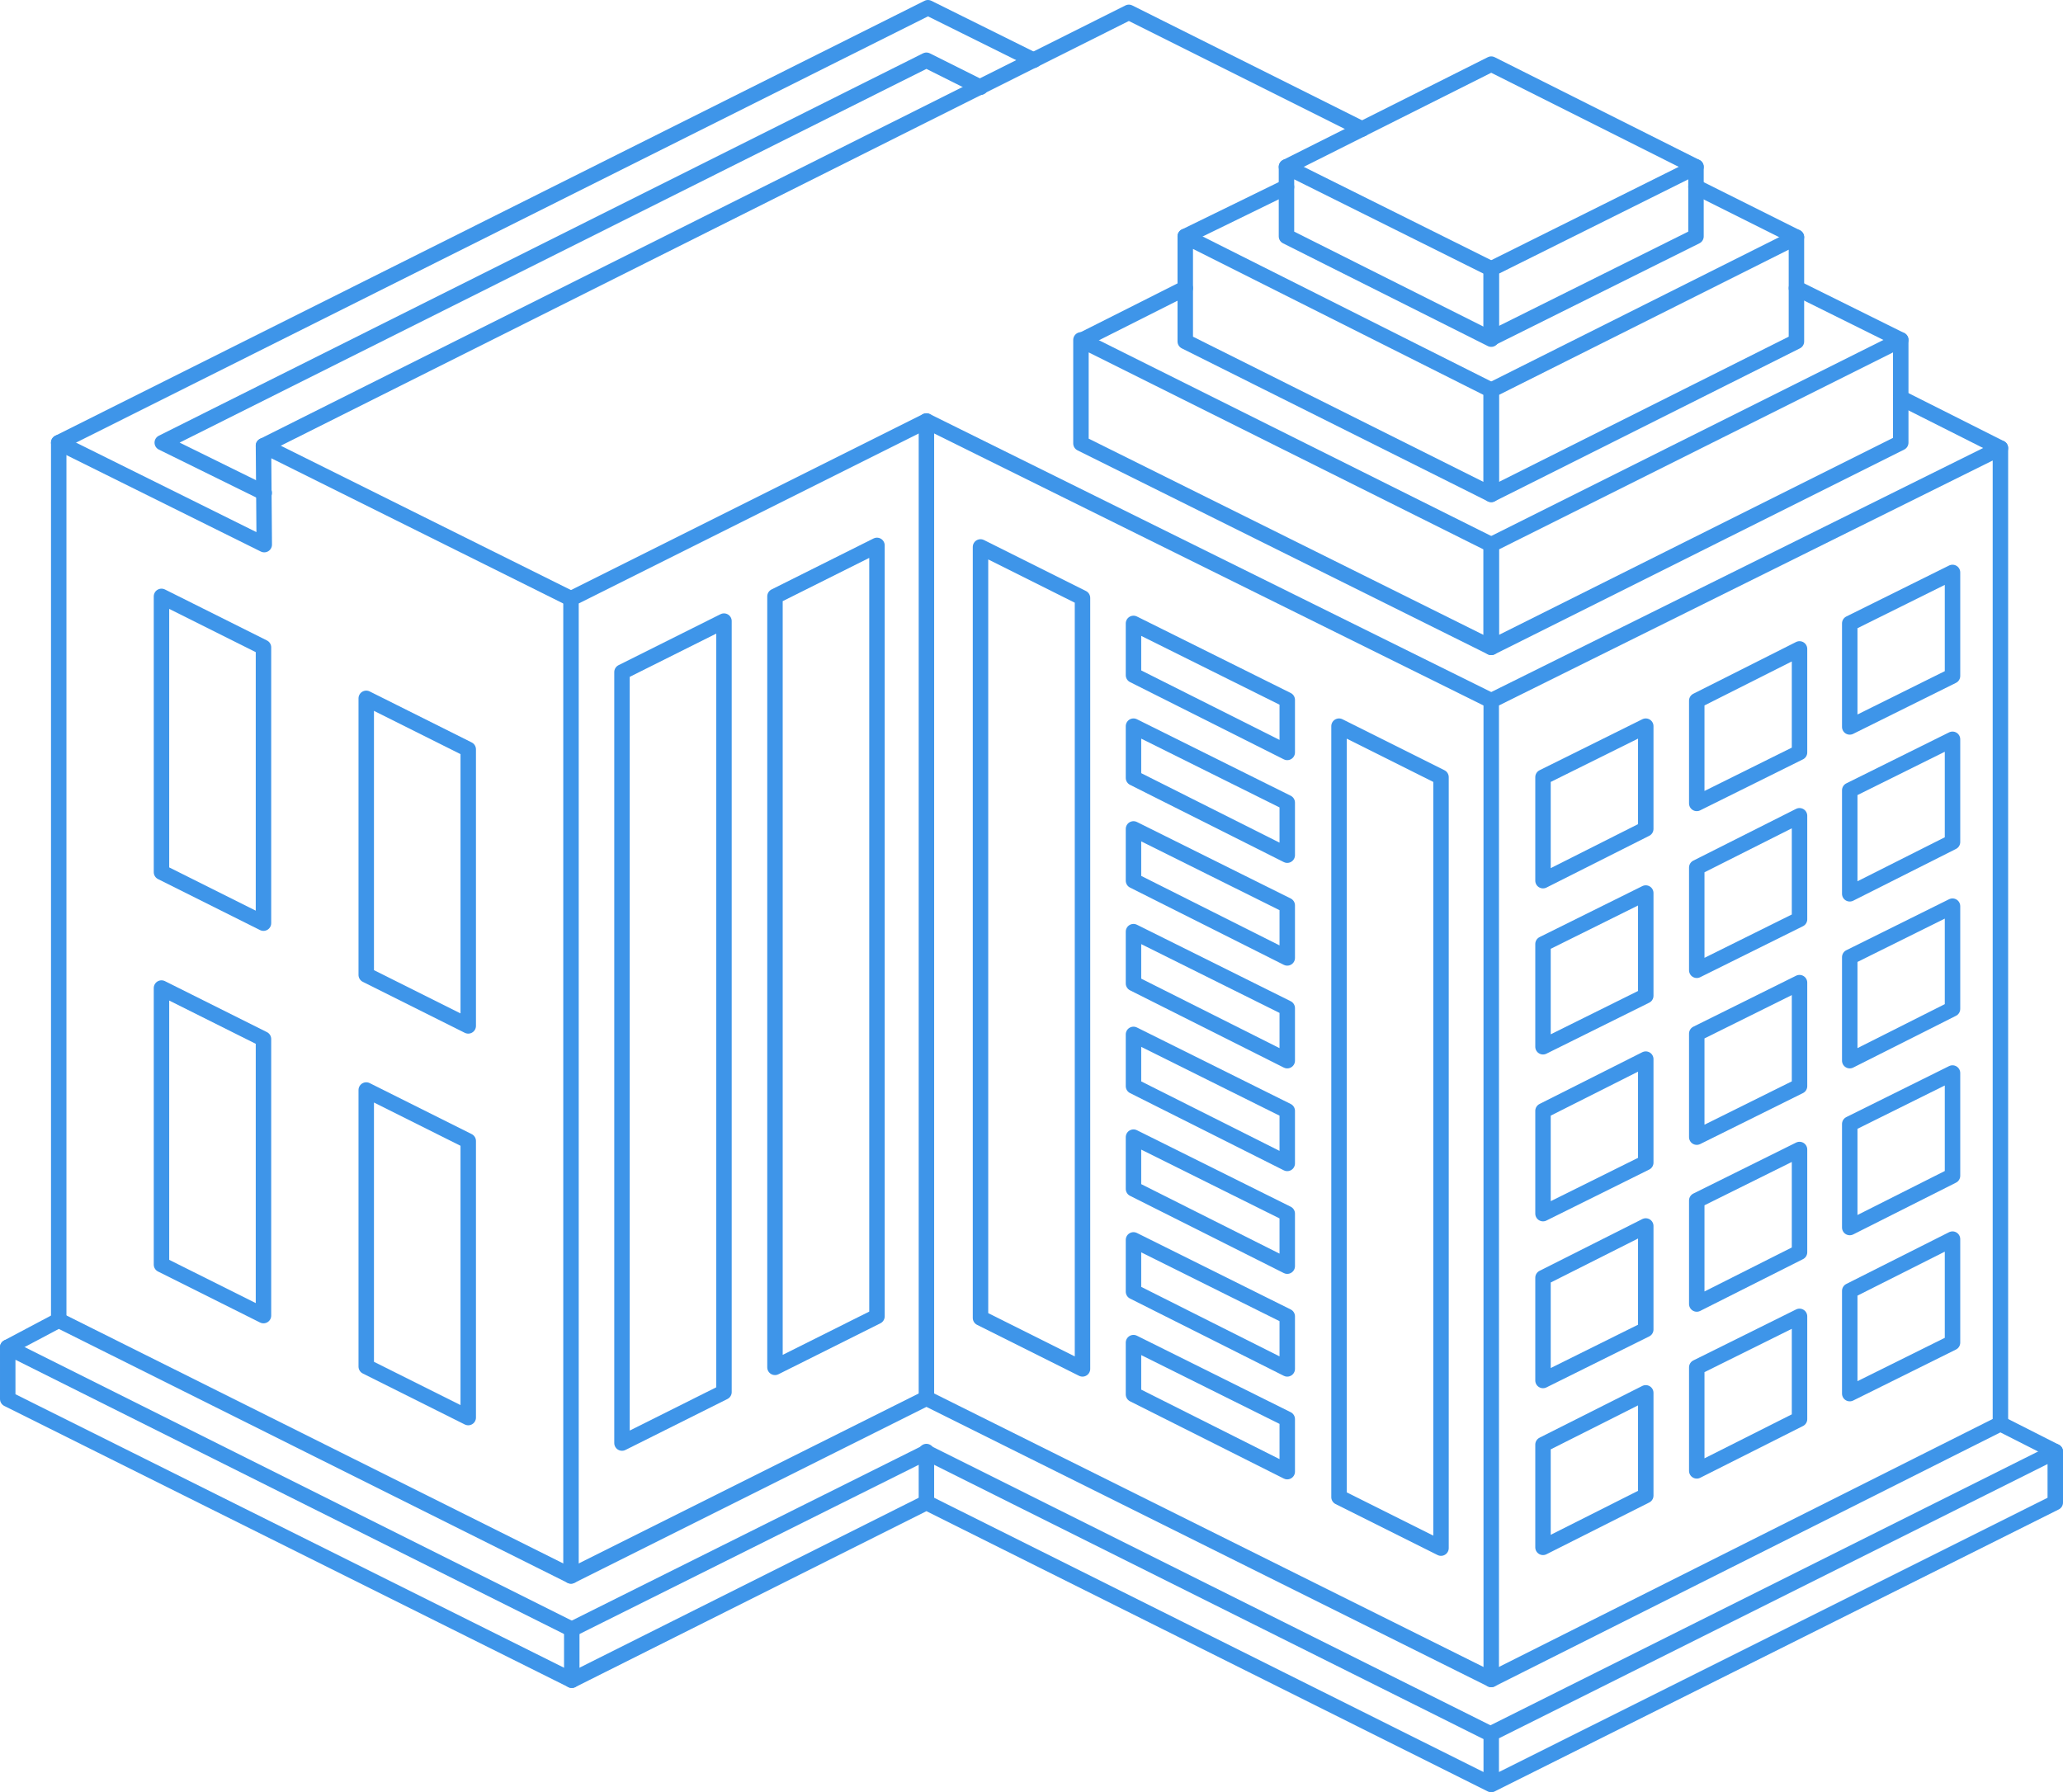 <?xml version="1.0" encoding="utf-8"?>
<!-- Generator: Adobe Illustrator 18.0.0, SVG Export Plug-In . SVG Version: 6.00 Build 0)  -->
<!DOCTYPE svg PUBLIC "-//W3C//DTD SVG 1.1//EN" "http://www.w3.org/Graphics/SVG/1.1/DTD/svg11.dtd">
<svg version="1.1" xmlns="http://www.w3.org/2000/svg" xmlns:xlink="http://www.w3.org/1999/xlink" x="0px" y="0px"
	 viewBox="-453.7 -90 267 232" enable-background="new -453.7 -90 267 232" xml:space="preserve" id="build_2">
<g>
	<g>
		<path fill="none" stroke="#3E95E9" stroke-width="2" stroke-linecap="round" stroke-linejoin="round" stroke-miterlimit="10" d="
			M-260.7-19.5l53-26.5v13.3l-53,26.5V-19.5z"/>
		<path fill="none" stroke="#3E95E9" stroke-width="2" stroke-linecap="round" stroke-linejoin="round" stroke-miterlimit="10" d="
			M-446.1,80.9V-32.7L-333.6-89l13.7,6.8"/>
		<path fill="none" stroke="#3E95E9" stroke-width="2" stroke-linecap="round" stroke-linejoin="round" stroke-miterlimit="10" d="
			M-333.8-35.5V91"/>
		<path fill="none" stroke="#3E95E9" stroke-width="2" stroke-linecap="round" stroke-linejoin="round" stroke-miterlimit="10" d="
			M-260.7,127.4V0.7l65.9-32.7l0,126.4"/>
		
			<polyline fill="none" stroke="#3E95E9" stroke-width="2" stroke-linecap="round" stroke-linejoin="round" stroke-miterlimit="10" points="
			-379.8,114 -379.8,-12.5 -333.8,-35.5 -260.7,0.7 		"/>
		
			<line fill="none" stroke="#3E95E9" stroke-width="2" stroke-linecap="round" stroke-linejoin="round" stroke-miterlimit="10" x1="-207.7" y1="-38.5" x2="-194.8" y2="-32"/>
		
			<polyline fill="none" stroke="#3E95E9" stroke-width="2" stroke-linecap="round" stroke-linejoin="round" stroke-miterlimit="10" points="
			-419.6,-32.3 -307.6,-88.4 -277.4,-73.3 		"/>
		
			<polygon fill="none" stroke="#3E95E9" stroke-width="2" stroke-linecap="round" stroke-linejoin="round" stroke-miterlimit="10" points="
			-260.7,-19.5 -313.8,-46 -313.8,-32.6 -260.7,-6.2 		"/>
		
			<line fill="none" stroke="#3E95E9" stroke-width="2" stroke-linecap="round" stroke-linejoin="round" stroke-miterlimit="10" x1="-221.2" y1="-52.7" x2="-207.7" y2="-46"/>
		
			<line fill="none" stroke="#3E95E9" stroke-width="2" stroke-linecap="round" stroke-linejoin="round" stroke-miterlimit="10" x1="-313.6" y1="-46" x2="-300.3" y2="-52.7"/>
		<path fill="none" stroke="#3E95E9" stroke-width="2" stroke-linecap="round" stroke-linejoin="round" stroke-miterlimit="10" d="
			M-260.7-39.5l39.5-19.8v13.5L-260.7-26V-39.5z"/>
		
			<polygon fill="none" stroke="#3E95E9" stroke-width="2" stroke-linecap="round" stroke-linejoin="round" stroke-miterlimit="10" points="
			-260.7,-39.5 -300.3,-59.4 -300.3,-45.8 -260.7,-26 		"/>
		
			<line fill="none" stroke="#3E95E9" stroke-width="2" stroke-linecap="round" stroke-linejoin="round" stroke-miterlimit="10" x1="-234.2" y1="-65.8" x2="-221.2" y2="-59.3"/>
		
			<line fill="none" stroke="#3E95E9" stroke-width="2" stroke-linecap="round" stroke-linejoin="round" stroke-miterlimit="10" x1="-300.3" y1="-59.4" x2="-287.2" y2="-65.8"/>
		<path fill="none" stroke="#3E95E9" stroke-width="2" stroke-linecap="round" stroke-linejoin="round" stroke-miterlimit="10" d="
			M-260.7-55.2l26.5-13.2v9l-26.5,13.2V-55.2z"/>
		
			<polygon fill="none" stroke="#3E95E9" stroke-width="2" stroke-linecap="round" stroke-linejoin="round" stroke-miterlimit="10" points="
			-260.7,-55.2 -287.2,-68.4 -287.2,-59.4 -260.7,-46.1 		"/>
		
			<polyline fill="none" stroke="#3E95E9" stroke-width="2" stroke-linecap="round" stroke-linejoin="round" stroke-miterlimit="10" points="
			-287.2,-68.4 -260.7,-81.7 -234.2,-68.4 		"/>
		
			<polyline fill="none" stroke="#3E95E9" stroke-width="2" stroke-linecap="round" stroke-linejoin="round" stroke-miterlimit="10" points="
			-446.1,-32.7 -419.5,-19.5 -419.5,-19.6 -419.6,-32.3 -379.8,-12.5 		"/>
		
			<polyline fill="none" stroke="#3E95E9" stroke-width="2" stroke-linecap="round" stroke-linejoin="round" stroke-miterlimit="10" points="
			-419.5,-26.2 -432.7,-32.7 -333.8,-82.2 -326.8,-78.7 		"/>
	</g>
	<g>
		<path fill="none" stroke="#3E95E9" stroke-width="2" stroke-linecap="round" stroke-linejoin="round" stroke-miterlimit="10" d="
			M-340.2,80.4l-13.2,6.6v-99.8l13.2-6.6V80.4z"/>
		<path fill="none" stroke="#3E95E9" stroke-width="2" stroke-linecap="round" stroke-linejoin="round" stroke-miterlimit="10" d="
			M-326.8-19.2l13.2,6.6v99.8l-13.2-6.6L-326.8-19.2z"/>
		<path fill="none" stroke="#3E95E9" stroke-width="2" stroke-linecap="round" stroke-linejoin="round" stroke-miterlimit="10" d="
			M-360,90.2l-13.2,6.6V-3l13.2-6.6V90.2z"/>
		<path fill="none" stroke="#3E95E9" stroke-width="2" stroke-linecap="round" stroke-linejoin="round" stroke-miterlimit="10" d="
			M-307-9.3l19.9,9.9v6.8l-19.9-10V-9.3z"/>
		<path fill="none" stroke="#3E95E9" stroke-width="2" stroke-linecap="round" stroke-linejoin="round" stroke-miterlimit="10" d="
			M-307,4l19.9,9.9v6.8l-19.9-10V4z"/>
		<path fill="none" stroke="#3E95E9" stroke-width="2" stroke-linecap="round" stroke-linejoin="round" stroke-miterlimit="10" d="
			M-307,17.3l19.9,9.9V34L-307,24V17.3z"/>
		<path fill="none" stroke="#3E95E9" stroke-width="2" stroke-linecap="round" stroke-linejoin="round" stroke-miterlimit="10" d="
			M-307,30.6l19.9,9.9v6.8l-19.9-10V30.6z"/>
		<path fill="none" stroke="#3E95E9" stroke-width="2" stroke-linecap="round" stroke-linejoin="round" stroke-miterlimit="10" d="
			M-307,43.9l19.9,9.9v6.8l-19.9-10V43.9z"/>
		<path fill="none" stroke="#3E95E9" stroke-width="2" stroke-linecap="round" stroke-linejoin="round" stroke-miterlimit="10" d="
			M-307,57.2l19.9,9.9v6.8l-19.9-10V57.2z"/>
		<path fill="none" stroke="#3E95E9" stroke-width="2" stroke-linecap="round" stroke-linejoin="round" stroke-miterlimit="10" d="
			M-307,70.5l19.9,9.9v6.8l-19.9-10V70.5z"/>
		<path fill="none" stroke="#3E95E9" stroke-width="2" stroke-linecap="round" stroke-linejoin="round" stroke-miterlimit="10" d="
			M-307,83.8l19.9,9.9v6.8l-19.9-10V83.8z"/>
		<path fill="none" stroke="#3E95E9" stroke-width="2" stroke-linecap="round" stroke-linejoin="round" stroke-miterlimit="10" d="
			M-280.4,4l13.2,6.6v99.8l-13.2-6.6V4z"/>
		
			<polygon fill="none" stroke="#3E95E9" stroke-width="2" stroke-linecap="round" stroke-linejoin="round" stroke-miterlimit="10" points="
			-254,97 -254,110.3 -240.7,103.6 -240.7,90.3 		"/>
		
			<polygon fill="none" stroke="#3E95E9" stroke-width="2" stroke-linecap="round" stroke-linejoin="round" stroke-miterlimit="10" points="
			-234.1,87 -234.1,100.4 -220.8,93.7 -220.8,80.4 		"/>
		
			<polygon fill="none" stroke="#3E95E9" stroke-width="2" stroke-linecap="round" stroke-linejoin="round" stroke-miterlimit="10" points="
			-214.3,77.1 -214.3,90.4 -201,83.8 -201,70.4 		"/>
		
			<polygon fill="none" stroke="#3E95E9" stroke-width="2" stroke-linecap="round" stroke-linejoin="round" stroke-miterlimit="10" points="
			-254,75.4 -254,88.7 -240.7,82.1 -240.7,68.7 		"/>
		
			<polygon fill="none" stroke="#3E95E9" stroke-width="2" stroke-linecap="round" stroke-linejoin="round" stroke-miterlimit="10" points="
			-234.1,65.4 -234.1,78.8 -220.8,72.1 -220.8,58.8 		"/>
		
			<polygon fill="none" stroke="#3E95E9" stroke-width="2" stroke-linecap="round" stroke-linejoin="round" stroke-miterlimit="10" points="
			-214.3,55.5 -214.3,68.9 -201,62.2 -201,48.9 		"/>
		
			<polygon fill="none" stroke="#3E95E9" stroke-width="2" stroke-linecap="round" stroke-linejoin="round" stroke-miterlimit="10" points="
			-254,53.8 -254,67.1 -240.7,60.5 -240.7,47.1 		"/>
		
			<polygon fill="none" stroke="#3E95E9" stroke-width="2" stroke-linecap="round" stroke-linejoin="round" stroke-miterlimit="10" points="
			-234.1,43.8 -234.1,57.2 -220.8,50.6 -220.8,37.2 		"/>
		
			<polygon fill="none" stroke="#3E95E9" stroke-width="2" stroke-linecap="round" stroke-linejoin="round" stroke-miterlimit="10" points="
			-214.3,33.9 -214.3,47.3 -201,40.6 -201,27.3 		"/>
		
			<polygon fill="none" stroke="#3E95E9" stroke-width="2" stroke-linecap="round" stroke-linejoin="round" stroke-miterlimit="10" points="
			-254,32.2 -254,45.5 -240.7,38.9 -240.7,25.6 		"/>
		
			<polygon fill="none" stroke="#3E95E9" stroke-width="2" stroke-linecap="round" stroke-linejoin="round" stroke-miterlimit="10" points="
			-234.1,22.3 -234.1,35.6 -220.8,29 -220.8,15.6 		"/>
		
			<polygon fill="none" stroke="#3E95E9" stroke-width="2" stroke-linecap="round" stroke-linejoin="round" stroke-miterlimit="10" points="
			-214.3,12.3 -214.3,25.7 -201,19 -201,5.7 		"/>
		
			<polygon fill="none" stroke="#3E95E9" stroke-width="2" stroke-linecap="round" stroke-linejoin="round" stroke-miterlimit="10" points="
			-254,10.6 -254,24 -240.7,17.3 -240.7,4 		"/>
		
			<polygon fill="none" stroke="#3E95E9" stroke-width="2" stroke-linecap="round" stroke-linejoin="round" stroke-miterlimit="10" points="
			-234.1,0.7 -234.1,14 -220.8,7.4 -220.8,-6 		"/>
		
			<polygon fill="none" stroke="#3E95E9" stroke-width="2" stroke-linecap="round" stroke-linejoin="round" stroke-miterlimit="10" points="
			-214.3,-9.3 -214.3,4.1 -201,-2.5 -201,-15.9 		"/>
		
			<polygon fill="none" stroke="#3E95E9" stroke-width="2" stroke-linecap="round" stroke-linejoin="round" stroke-miterlimit="10" points="
			-432.8,-12.8 -432.8,22.9 -419.6,29.5 -419.6,-6.2 		"/>
		
			<polygon fill="none" stroke="#3E95E9" stroke-width="2" stroke-linecap="round" stroke-linejoin="round" stroke-miterlimit="10" points="
			-406.3,0.4 -406.3,36.2 -393.1,42.8 -393.1,7 		"/>
		
			<polygon fill="none" stroke="#3E95E9" stroke-width="2" stroke-linecap="round" stroke-linejoin="round" stroke-miterlimit="10" points="
			-432.8,37.9 -432.8,73.7 -419.6,80.3 -419.6,44.5 		"/>
		
			<polygon fill="none" stroke="#3E95E9" stroke-width="2" stroke-linecap="round" stroke-linejoin="round" stroke-miterlimit="10" points="
			-406.3,51.1 -406.3,86.9 -393.1,93.5 -393.1,57.7 		"/>
	</g>
	<g>
		<path fill="none" stroke="#3E95E9" stroke-width="2" stroke-linecap="round" stroke-linejoin="round" stroke-miterlimit="10" d="
			M-333.8,97.9v6.6"/>
		
			<line fill="none" stroke="#3E95E9" stroke-width="2" stroke-linecap="round" stroke-linejoin="round" stroke-miterlimit="10" x1="-379.7" y1="120.8" x2="-379.7" y2="127.5"/>
		<path fill="none" stroke="#3E95E9" stroke-width="2" stroke-linecap="round" stroke-linejoin="round" stroke-miterlimit="10" d="
			M-260.7,141l73-36.5v-6.6l-73,36.5V141l-73.1-36.5l-45.9,23l-73-36.4v-6.7l73,36.5l45.9-22.9l73.1,36.5"/>
		
			<polyline fill="none" stroke="#3E95E9" stroke-width="2" stroke-linecap="round" stroke-linejoin="round" stroke-miterlimit="10" points="
			-452.7,84.4 -446.1,80.9 -379.8,114 -333.8,91 -260.7,127.4 -194.8,94.3 -187.7,97.9 		"/>
	</g>
</g>
</svg>
